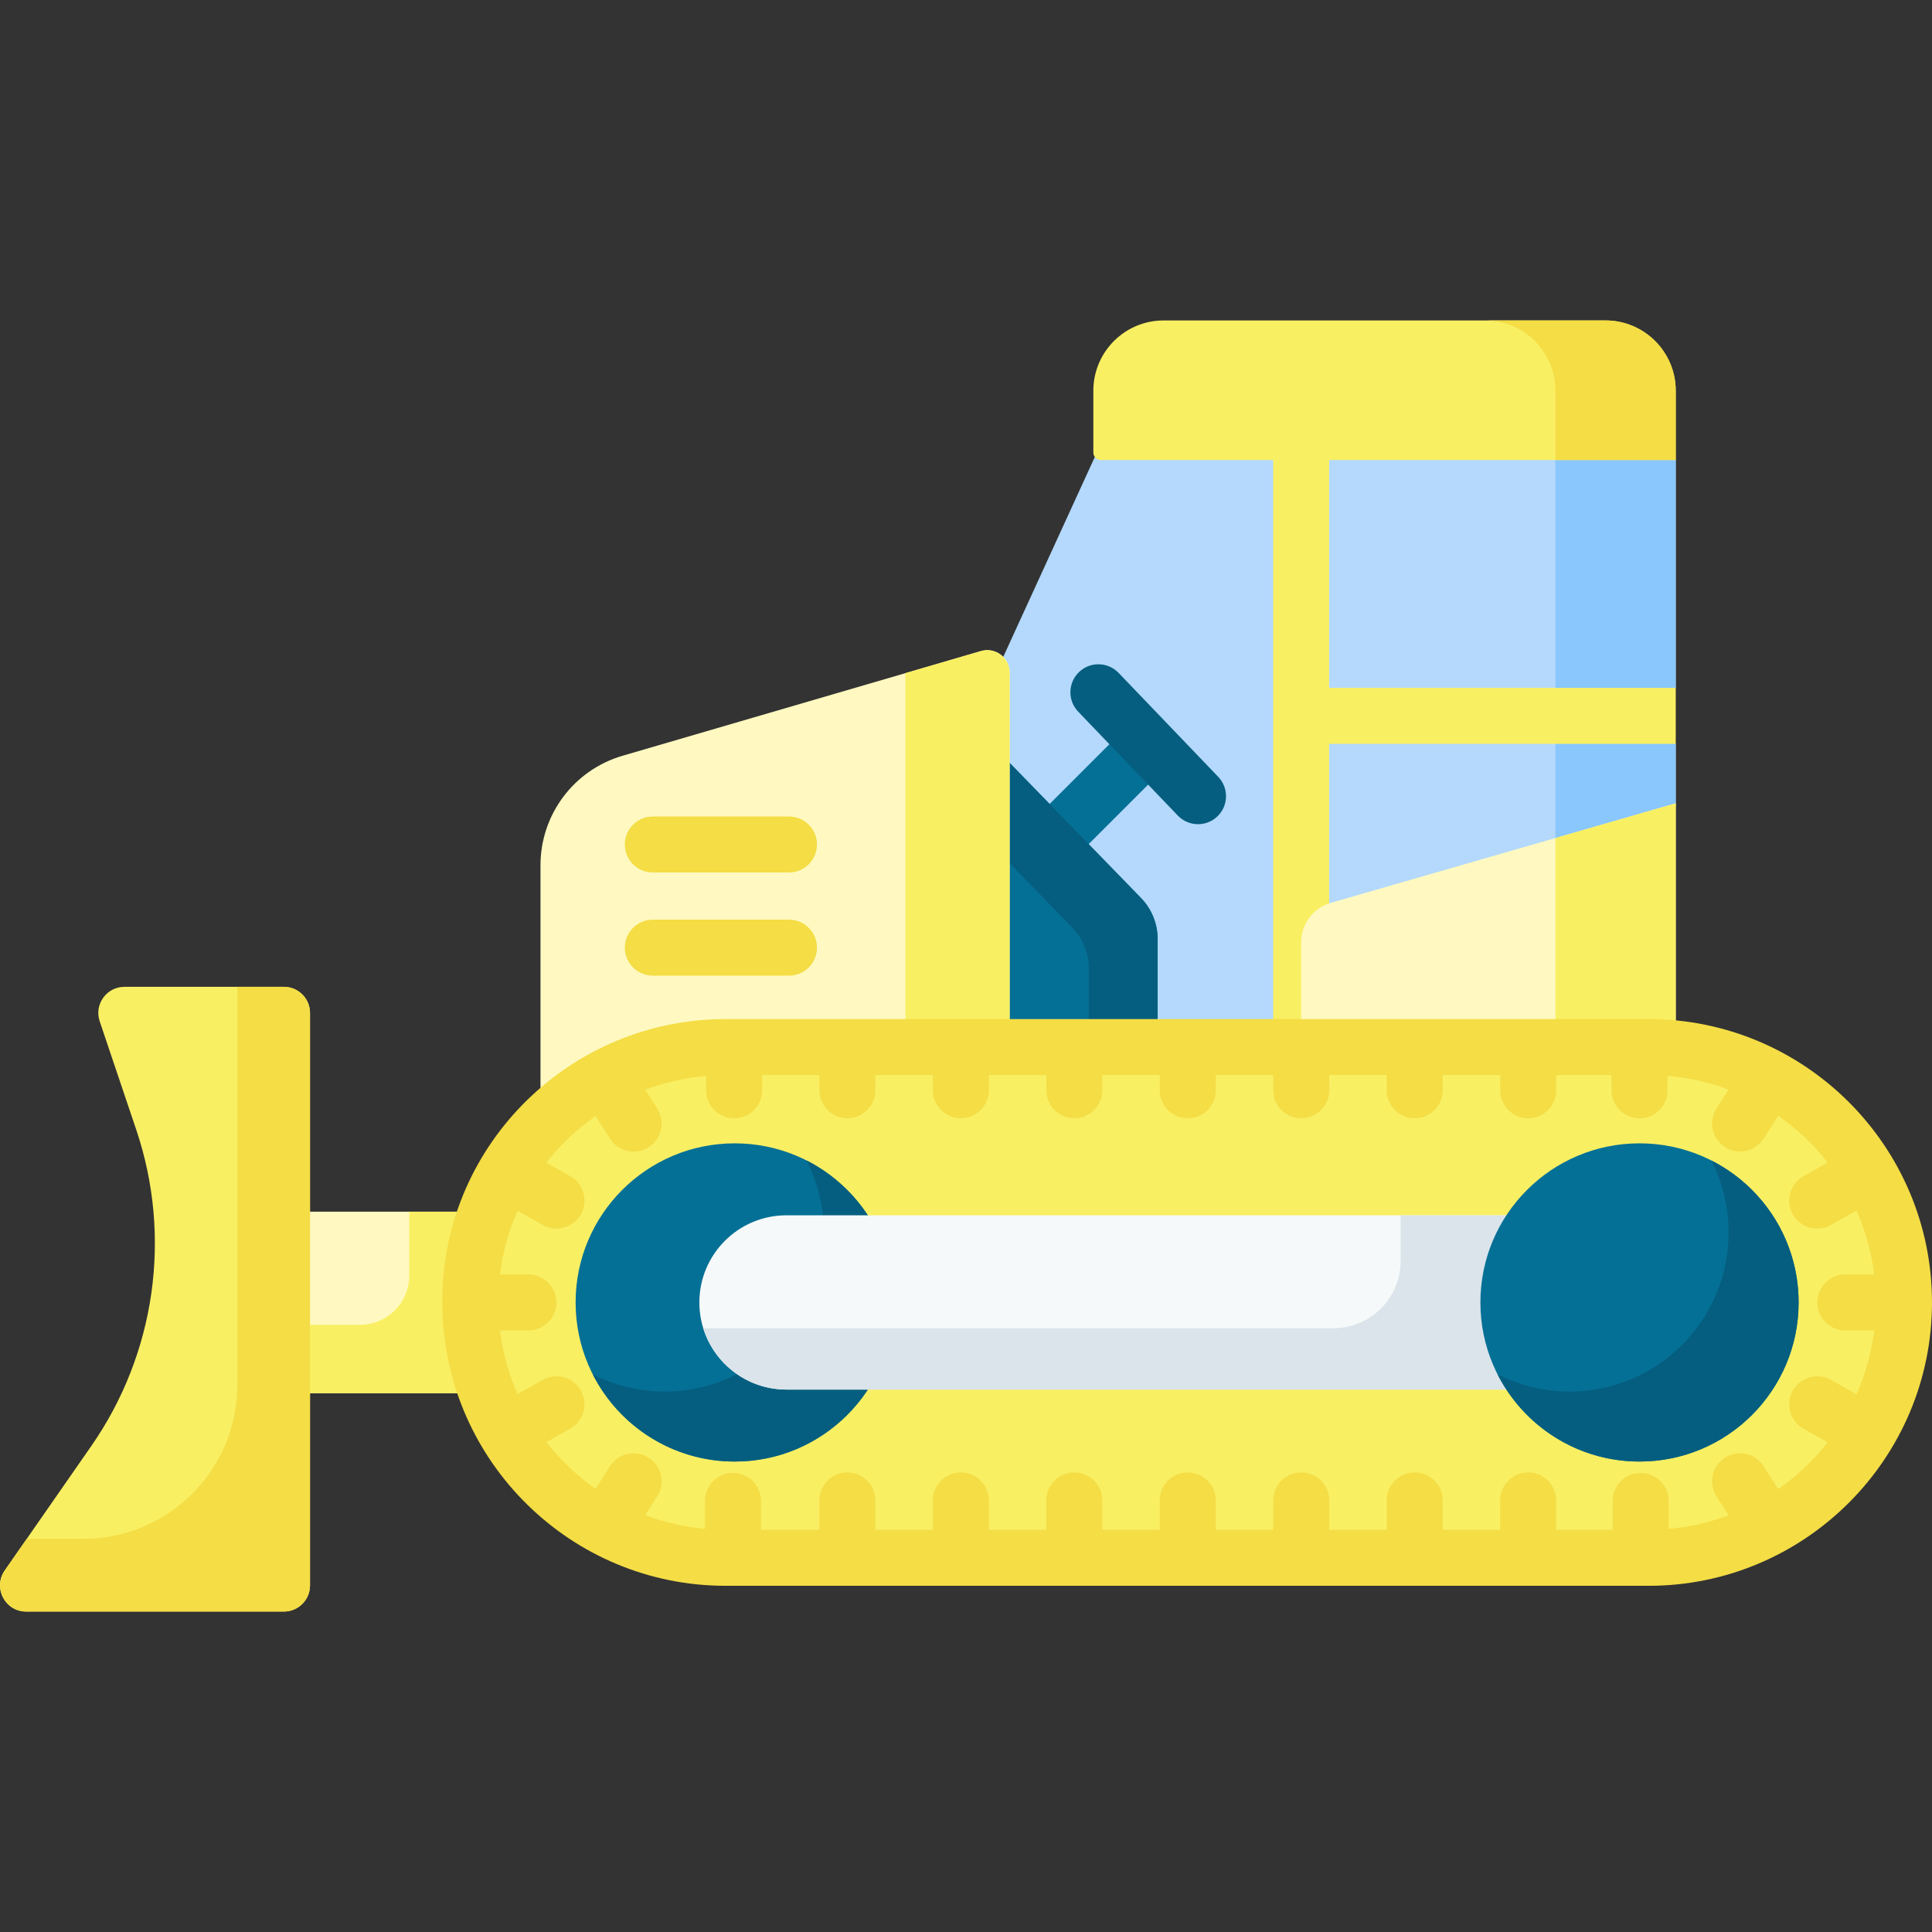 <svg id="Capa_1" enable-background="new 0 0 512 512" height="512" viewBox="0 0 512 512" width="512" xmlns="http://www.w3.org/2000/svg"><rect x="0" y="0" width="512" height="512" fill="#333333" stroke="none"/><g><g><path d="m439.09 111.046h-144.344l-30.047 65.593v106.357h174.391l5-70.108v-15.755l-4.84-7.419 4.84-7.419v-60.381z" fill="#b4d9fc"/></g><g><path d="m280.111 229.024c-1.899 0-3.797-.725-5.246-2.173-2.898-2.897-2.898-7.595 0-10.492l24.273-24.273c2.897-2.897 5.32.111 8.217 3.008 2.898 2.897 5.172 4.586 2.274 7.483l-24.273 24.273c-1.448 1.449-3.346 2.174-5.245 2.174z" fill="#057096"/></g><g><path d="m412.209 111.046v171.95h26.881l5-70.108v-15.755l-4.84-7.419 4.84-7.419v-60.381l-5-10.868z" fill="#8ac7fd"/></g><g><path d="m264.699 282.996h42.092v-34.114c0-4.082-1.592-8.003-4.437-10.929l-37.655-38.735z" fill="#057096"/></g><g><path d="m302.354 237.953-37.655-38.735v26.586l19.417 19.974c2.845 2.927 4.437 6.848 4.437 10.929v26.29h18.238v-34.114c0-4.083-1.592-8.004-4.437-10.93z" fill="#055e7f"/></g><g><path d="m344.823 290.415c-4.097 0-7.419-3.322-7.419-7.419v-179.577c0-4.097 3.322-7.419 7.419-7.419s7.419 3.322 7.419 7.419v179.577c0 4.097-3.321 7.419-7.419 7.419z" fill="#f9ef63"/></g><g><path d="m444.09 212.888-91.402 26.371c-4.658 1.344-7.865 5.607-7.865 10.455v33.283h99.267z" fill="#fff9c1"/></g><g><path d="m66.059 321.11h74.116v48.099h-74.116z" fill="#fff9c1"/></g><g><path d="m108.46 321.11v16.883c0 7.236-5.866 13.101-13.101 13.101h-29.3v18.114h74.116v-48.098z" fill="#f9ef63"/></g><g><path d="m267.564 314.712h-124.328v-85.42c0-13.426 8.859-25.242 21.746-29.007l94.983-27.743c3.799-1.11 7.599 1.739 7.599 5.697z" fill="#fff9c1"/></g><g><path d="m239.93 178.393v136.318h27.634v-136.472c0-3.958-3.8-6.807-7.599-5.697z" fill="#f9ef63"/></g><g><path d="m436.906 412.835h-244.62c-37.376 0-67.675-30.299-67.675-67.675 0-37.376 30.299-67.675 67.675-67.675h244.62c37.376 0 67.675 30.299 67.675 67.675 0 37.376-30.299 67.675-67.675 67.675z" fill="#f9ef63"/></g><g><path d="m6.936 427.077h68.298c3.824 0 6.924-3.1 6.924-6.924v-151.71c0-3.824-3.1-6.924-6.924-6.924h-42.254c-4.736 0-8.074 4.648-6.561 9.136l9.695 28.759c9.518 28.235 5.101 59.31-11.909 83.774l-22.954 33.011c-3.192 4.592.093 10.878 5.685 10.878z" fill="#f9ef63"/></g><g><path d="m75.234 261.518h-12.343v105.5c0 22.528-18.263 40.791-40.791 40.791h-15.015l-5.834 8.39c-3.192 4.591.093 10.877 5.685 10.877h68.298c3.824 0 6.924-3.1 6.924-6.924v-151.71c0-3.824-3.1-6.924-6.924-6.924z" fill="#f4dd45"/></g><g><circle cx="194.706" cy="345.16" fill="#057096" r="42.164"/></g><g><path d="m213.76 307.551c2.906 5.724 4.555 12.195 4.555 19.054 0 23.286-18.878 42.164-42.164 42.164-6.859 0-13.33-1.648-19.055-4.555 6.96 13.709 21.182 23.109 37.609 23.109 23.286 0 42.164-18.877 42.164-42.164.001-16.426-9.399-30.649-23.109-37.608z" fill="#055e7f"/></g><g><g><path d="m209.089 231.218h-36.085c-4.097 0-7.419-3.322-7.419-7.419s3.322-7.419 7.419-7.419h36.085c4.097 0 7.419 3.322 7.419 7.419 0 4.098-3.322 7.419-7.419 7.419z" fill="#f4dd45"/></g><g><path d="m209.089 258.556h-36.085c-4.097 0-7.419-3.322-7.419-7.419s3.322-7.419 7.419-7.419h36.085c4.097 0 7.419 3.322 7.419 7.419s-3.322 7.419-7.419 7.419z" fill="#f4dd45"/></g></g><g><path d="m412.209 222.086v60.91h31.881v-70.108z" fill="#f9ef63"/></g><g><path d="m425.461 84.923h-117.086c-10.288 0-18.629 8.34-18.629 18.629v16.362c0 1.105.895 2 2 2h152.344v-18.362c0-10.288-8.34-18.629-18.629-18.629z" fill="#f9ef63"/></g><g><path d="m425.461 84.923h-31.881c10.288 0 18.629 8.34 18.629 18.629v18.362h31.882v-18.362c-.001-10.288-8.341-18.629-18.63-18.629z" fill="#f4dd45"/></g><path d="m512 345.162c0-.001 0-.001 0-.002 0-41.407-33.687-75.094-75.094-75.094h-244.62c-40.861 0-74.428 32.806-75.053 73.466-.026 1.715 0 3.263 0 3.263.876 40.653 34.194 73.46 75.053 73.46h244.619c41.405 0 75.091-33.684 75.094-75.089.001-.001.001-.002.001-.004zm-40.744 49.463-3.87-6.058c-2.204-3.452-6.792-4.464-10.246-2.258-3.453 2.206-4.464 6.793-2.258 10.246l3.2 5.01c-5.008 1.886-10.331 3.118-15.867 3.604v-7.415c0-4.097-3.322-7.419-7.419-7.419s-7.419 3.322-7.419 7.419v7.662h-14.981v-7.794c0-4.097-3.322-7.419-7.419-7.419s-7.419 3.322-7.419 7.419v7.794h-15.23v-7.794c0-4.097-3.322-7.419-7.419-7.419s-7.419 3.322-7.419 7.419v7.794h-15.23v-7.794c0-4.097-3.322-7.419-7.419-7.419s-7.419 3.322-7.419 7.419v7.794h-15.23v-7.794c0-4.097-3.322-7.419-7.419-7.419s-7.419 3.322-7.419 7.419v7.794h-15.23v-7.794c0-4.097-3.322-7.419-7.419-7.419s-7.419 3.322-7.419 7.419v7.794h-15.226v-7.794c0-4.097-3.322-7.419-7.419-7.419s-7.419 3.322-7.419 7.419v7.794h-15.23v-7.794c0-4.097-3.322-7.419-7.419-7.419s-7.419 3.322-7.419 7.419v7.794h-15.484v-7.662c0-4.097-3.322-7.419-7.419-7.419s-7.419 3.322-7.419 7.419v7.404c-5.527-.499-10.839-1.744-15.837-3.639l3.171-4.964c2.206-3.453 1.195-8.04-2.258-10.246-3.453-2.207-8.04-1.194-10.246 2.258l-3.825 5.987c-4.939-3.455-9.334-7.629-13.039-12.372l6.327-3.572c3.568-2.015 4.828-6.54 2.813-10.108s-6.54-4.827-10.108-2.813l-6.667 3.764c-2.333-5.273-3.927-10.94-4.659-16.872h7.528c4.097 0 7.419-3.322 7.419-7.419s-3.322-7.419-7.419-7.419h-7.529c.732-5.933 2.325-11.6 4.658-16.873l6.669 3.765c3.503 1.996 8.082.788 10.108-2.813 2.014-3.568.755-8.093-2.813-10.108l-6.33-3.574c3.706-4.743 8.101-8.918 13.04-12.374l3.827 5.991c2.219 3.482 6.843 4.445 10.246 2.258 3.453-2.206 4.464-6.793 2.258-10.246l-3.174-4.969c5.093-1.931 10.512-3.185 16.151-3.664v3.817c0 4.097 3.322 7.419 7.419 7.419s7.419-3.322 7.419-7.419v-4.051h15.176v4.031c0 4.097 3.322 7.419 7.419 7.419s7.419-3.322 7.419-7.419v-4.031h15.23v4.031c0 4.097 3.322 7.419 7.419 7.419s7.419-3.322 7.419-7.419v-4.031h15.226v4.031c0 4.097 3.322 7.419 7.419 7.419s7.419-3.322 7.419-7.419v-4.031h15.23v4.031c0 4.097 3.322 7.419 7.419 7.419s7.419-3.322 7.419-7.419v-4.031h15.23v4.031c0 4.097 3.322 7.419 7.419 7.419s7.419-3.322 7.419-7.419v-4.031h15.23v4.031c0 4.097 3.322 7.419 7.419 7.419s7.419-3.322 7.419-7.419v-4.031h15.23v4.031c0 4.097 3.322 7.419 7.419 7.419s7.419-3.322 7.419-7.419v-4.031h14.67v4.051c0 4.097 3.322 7.419 7.419 7.419s7.419-3.322 7.419-7.419v-3.828c5.648.466 11.078 1.707 16.181 3.629l-3.203 5.014c-2.206 3.453-1.195 8.04 2.258 10.246 3.403 2.188 8.027 1.223 10.246-2.258l3.873-6.062c4.96 3.455 9.374 7.636 13.095 12.388l-6.43 3.63c-3.568 2.015-4.828 6.54-2.813 10.108 2.026 3.602 6.605 4.809 10.108 2.813l6.784-3.83c2.349 5.292 3.953 10.981 4.688 16.938h-7.673c-4.097 0-7.419 3.322-7.419 7.419s3.322 7.419 7.419 7.419h7.672c-.736 5.957-2.34 11.645-4.689 16.937l-6.782-3.829c-3.568-2.014-8.093-.755-10.108 2.813-2.014 3.568-.755 8.093 2.813 10.108l6.427 3.628c-3.725 4.754-8.139 8.934-13.098 12.389z" fill="#f4dd45"/><g><path d="m431.422 368.253h-222.991c-12.754 0-23.093-10.339-23.093-23.093 0-12.754 10.339-23.093 23.093-23.093h222.991z" fill="#f6f9f9"/></g><g><path d="m371.182 322.067v12.11c0 9.842-7.978 17.82-17.82 17.82h-166.995c2.915 9.416 11.69 16.256 22.064 16.256h222.991v-46.187h-60.24z" fill="#dae4ea"/></g><g><circle cx="434.486" cy="345.16" fill="#057096" r="42.164"/></g><g><path d="m453.54 307.551c2.906 5.724 4.555 12.195 4.555 19.054 0 23.286-18.878 42.164-42.164 42.164-6.86 0-13.33-1.648-19.055-4.555 6.96 13.709 21.182 23.109 37.609 23.109 23.286 0 42.164-18.877 42.164-42.164.001-16.426-9.399-30.649-23.109-37.608z" fill="#055e7f"/></g><g><path d="m344.823 182.295h99.267v14.838h-99.267z" fill="#f9ef63"/></g><g><path d="m317.49 218.421c-1.951 0-3.899-.765-5.356-2.285l-26.404-27.543c-2.836-2.957-2.736-7.654.222-10.489 2.958-2.836 7.654-2.736 10.489.221l26.404 27.543c2.836 2.957 2.736 7.654-.222 10.489-1.438 1.379-3.287 2.064-5.133 2.064z" fill="#055e7f"/></g></g></svg>